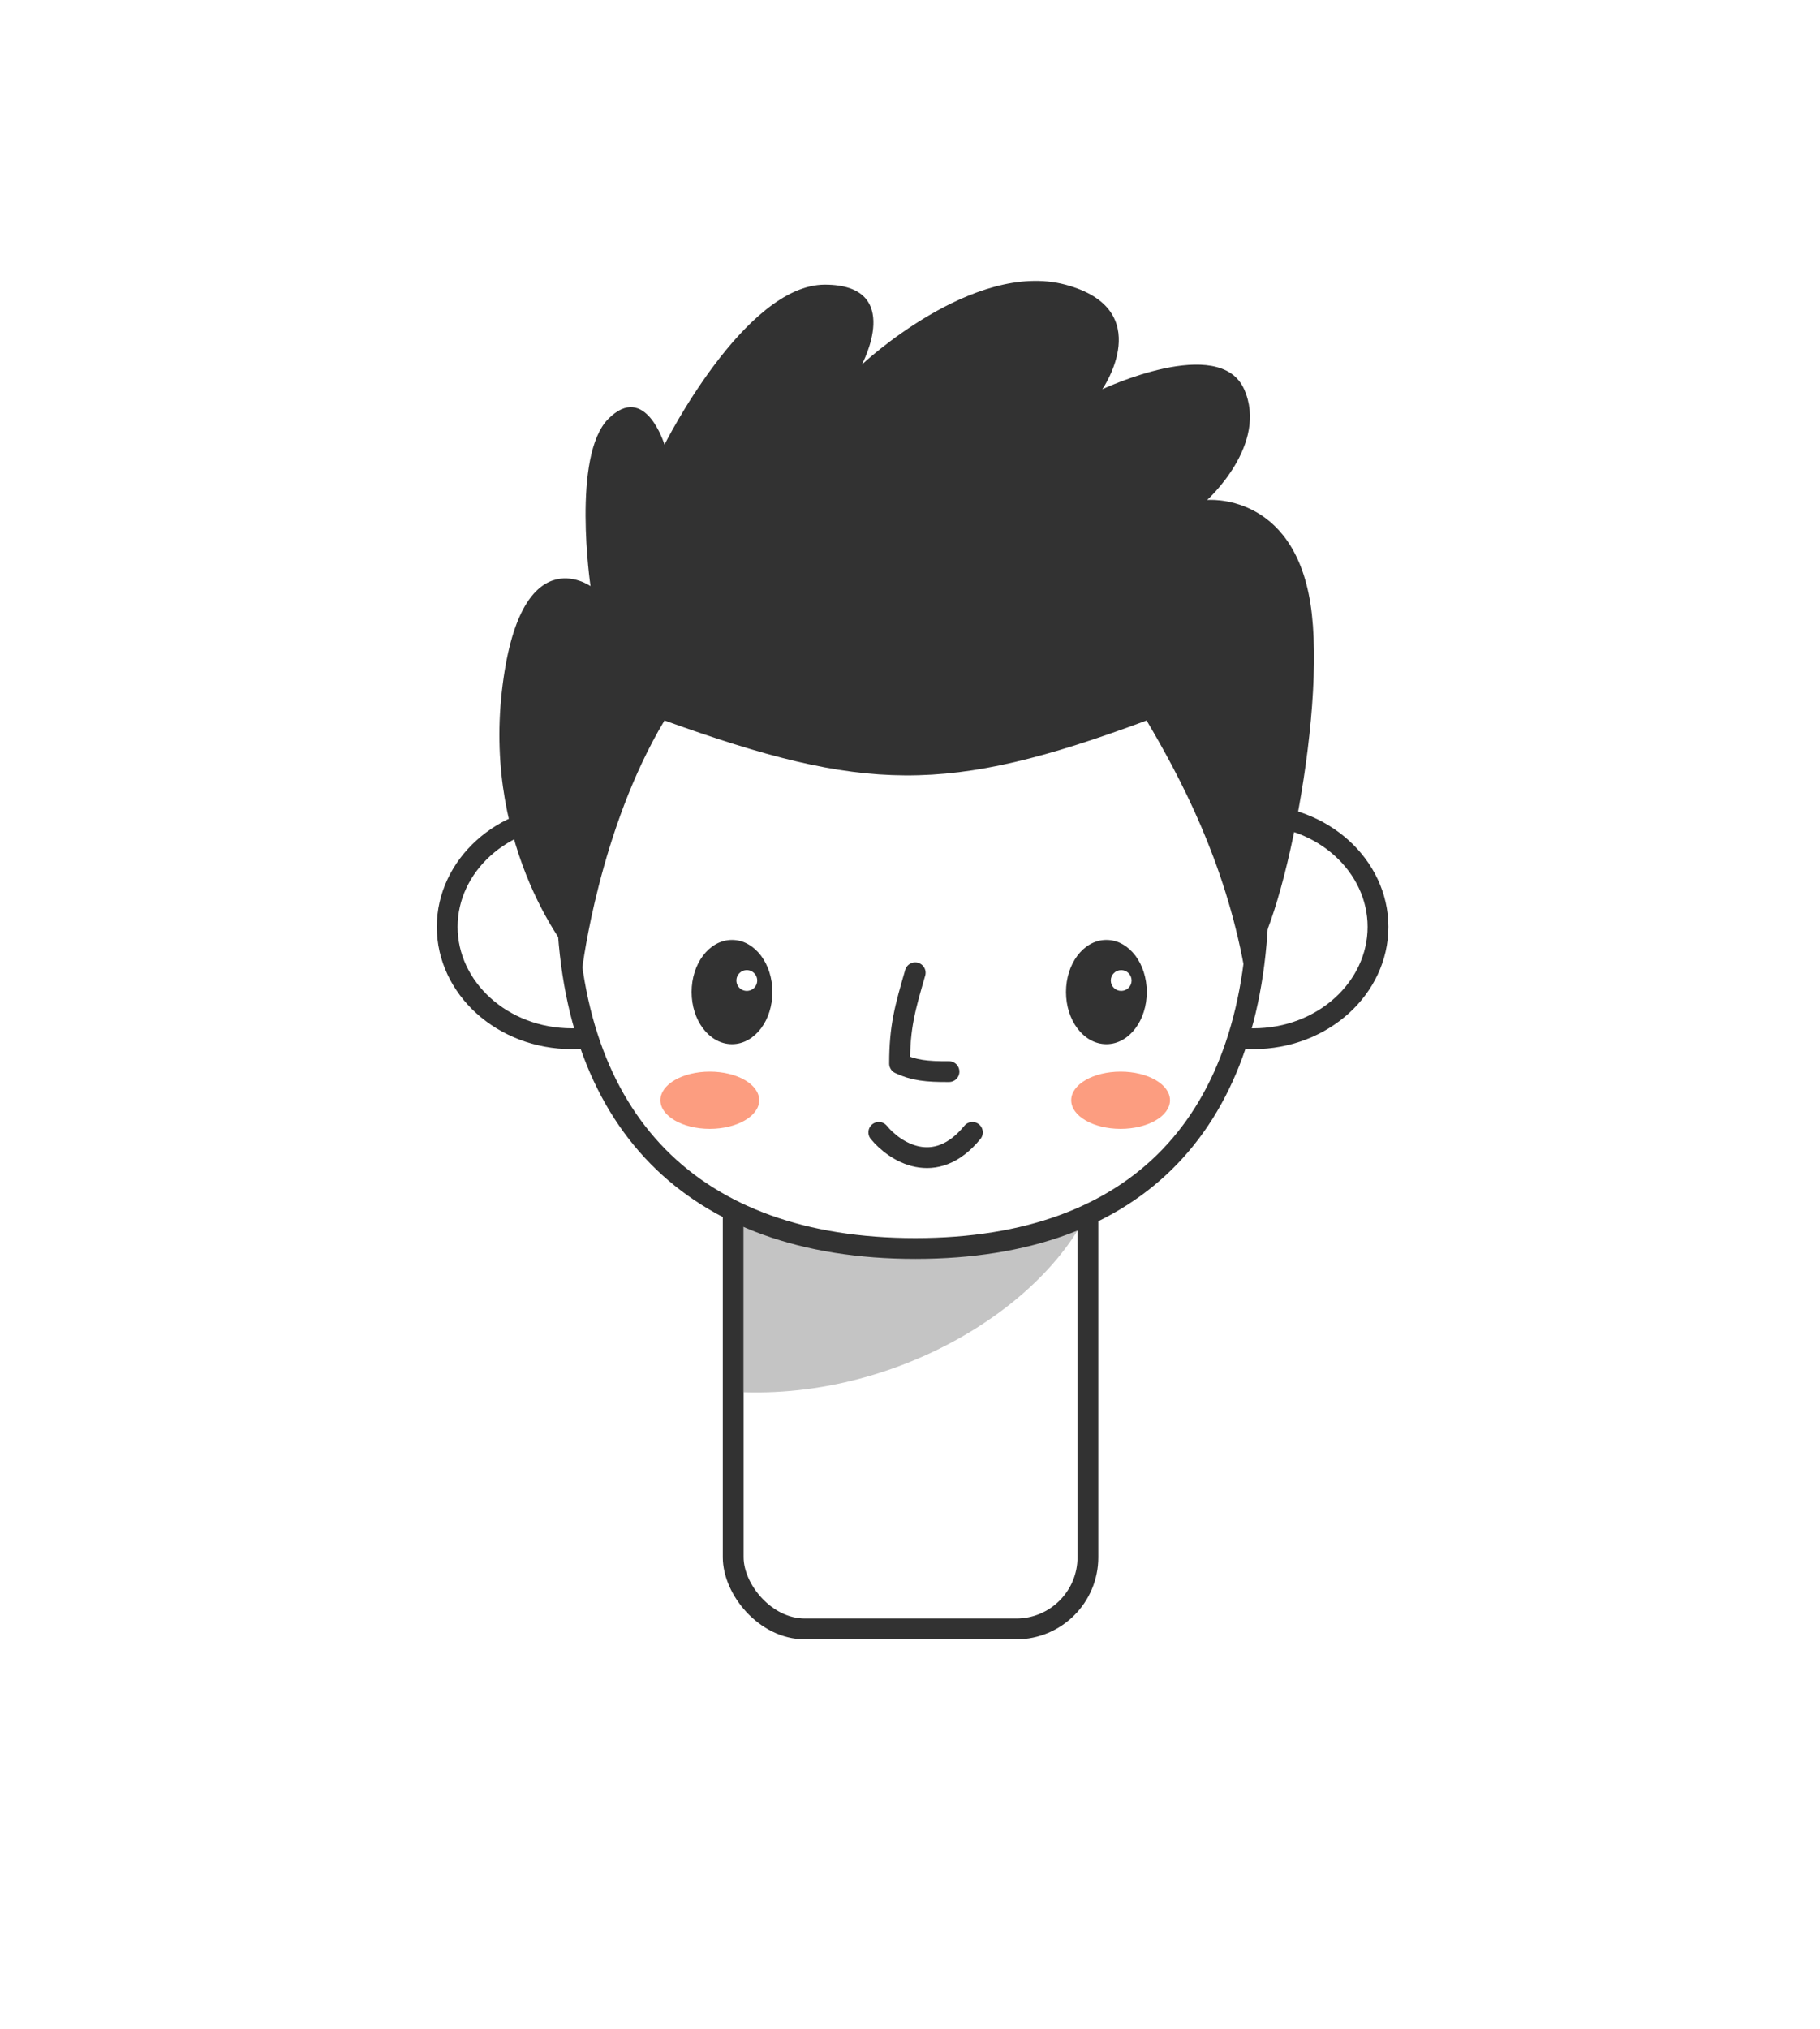 <svg xmlns="http://www.w3.org/2000/svg" width="350" height="390" viewBox="0 0 350 390" fill="none">
    <rect x="141" y="185" width="68.214" height="128.131" rx="13.777" fill="white"
        stroke="#323232" stroke-width="4" stroke-linecap="round" />
    <path d="M142.896 267.634V226.678H211.5C206.333 247.68 175.523 268.768 142.896 267.634Z"
        fill="#7E7E7E" fill-opacity="0.45" />
    <path
        d="M134 178.178C134 189.867 123.45 199.678 110 199.678C96.55 199.678 86 189.867 86 178.178C86 166.489 96.55 156.678 110 156.678C123.45 156.678 134 166.489 134 178.178Z"
        fill="white" stroke="#323232" stroke-width="4" />
    <path
        d="M217 178.178C217 189.867 227.55 199.678 241 199.678C254.45 199.678 265 189.867 265 178.178C265 166.489 254.45 156.678 241 156.678C227.55 156.678 217 166.489 217 178.178Z"
        fill="white" stroke="#323232" stroke-width="4" />
    <path
        d="M242 171.261C242 193.713 236.042 210.834 224.986 222.337C213.941 233.828 197.532 240 176.03 240C154.526 240 137.842 233.827 126.529 222.321C115.211 210.81 109 193.69 109 171.261C109 148.835 115.207 132.753 126.467 122.251C137.752 111.726 154.439 106.5 176.03 106.5C197.621 106.5 214.032 111.726 225.047 122.236C236.045 132.729 242 148.812 242 171.261Z"
        fill="white" stroke="#323232" stroke-width="4" stroke-linecap="round" />
    <path
        d="M176 187C174.029 193.812 173 197.371 173 204.458C175.64 205.72 178.163 206.036 182.5 206"
        stroke="#323232" stroke-width="4" stroke-linecap="round" stroke-linejoin="round" />
    <path
        d="M140.768 200.225C142.829 200.225 144.657 199.11 145.953 197.382C147.249 195.655 148.035 193.291 148.035 190.702C148.035 188.112 147.249 185.748 145.953 184.021C144.657 182.293 142.829 181.178 140.768 181.178C138.706 181.178 136.878 182.293 135.582 184.021C134.287 185.748 133.5 188.112 133.5 190.702C133.5 193.291 134.287 195.655 135.582 197.382C136.878 199.11 138.706 200.225 140.768 200.225Z"
        fill="#323232" stroke="#323232" stroke-linecap="round" />
    <circle cx="143.616" cy="188.487" r="2.5" fill="white" stroke="#323232" />
    <path
        d="M212.768 200.225C214.829 200.225 216.657 199.11 217.953 197.382C219.249 195.655 220.035 193.291 220.035 190.702C220.035 188.112 219.249 185.748 217.953 184.021C216.657 182.293 214.829 181.178 212.768 181.178C210.706 181.178 208.878 182.293 207.582 184.021C206.287 185.748 205.5 188.112 205.5 190.702C205.5 193.291 206.287 195.655 207.582 197.382C208.878 199.11 210.706 200.225 212.768 200.225Z"
        fill="#323232" stroke="#323232" stroke-linecap="round" />
    <circle cx="215.616" cy="188.487" r="2" fill="white" />
    <path d="M169 217.678C172 221.345 179.8 226.478 187 217.678" stroke="#323232" stroke-width="4"
        stroke-linecap="round" stroke-linejoin="round" />
    <g filter="url(#filter0_f_202_784)">
        <ellipse cx="136.5" cy="211.5" rx="9.5" ry="5.5" fill="#FC9D80" />
    </g>
    <g filter="url(#filter1_f_202_784)">
        <ellipse cx="215.5" cy="211.5" rx="9.5" ry="5.5" fill="#FC9D80" />
    </g>
    <path
        d="M96.5 133C93.141 163.005 109 183.5 112 186C112 186 115.23 159.457 127.787 138.5C166.245 152.347 182.078 152.798 220.5 138.5C227 149.5 235.5 165.5 239.257 186C245.5 183.5 255.398 137.445 252 116C248.602 94.555 232.142 96.115 232.142 96.115C232.142 96.115 244 85.471 239.257 74.827C234.513 64.182 211.982 74.827 211.982 74.827C211.982 74.827 222.655 59.452 204.867 54.721C187.079 49.99 165.734 70.096 165.734 70.096C165.734 70.096 174.035 54.721 158.619 54.721C143.203 54.721 127.787 85.471 127.787 85.471C127.787 85.471 124.115 73.404 117 80.5C109.885 87.596 113.557 112.673 113.557 112.673C113.557 112.673 99.859 102.995 96.5 133Z"
        fill="#323232" />
    <defs>
        <filter id="filter0_f_202_784" x="115" y="194" width="43" height="35"
            filterUnits="userSpaceOnUse" color-interpolation-filters="sRGB">
            <feFlood flood-opacity="0" result="BackgroundImageFix" />
            <feBlend mode="normal" in="SourceGraphic" in2="BackgroundImageFix" result="shape" />
            <feGaussianBlur stdDeviation="6" result="effect1_foregroundBlur_202_784" />
        </filter>
        <filter id="filter1_f_202_784" x="194" y="194" width="43" height="35"
            filterUnits="userSpaceOnUse" color-interpolation-filters="sRGB">
            <feFlood flood-opacity="0" result="BackgroundImageFix" />
            <feBlend mode="normal" in="SourceGraphic" in2="BackgroundImageFix" result="shape" />
            <feGaussianBlur stdDeviation="6" result="effect1_foregroundBlur_202_784" />
        </filter>
    </defs>
</svg>